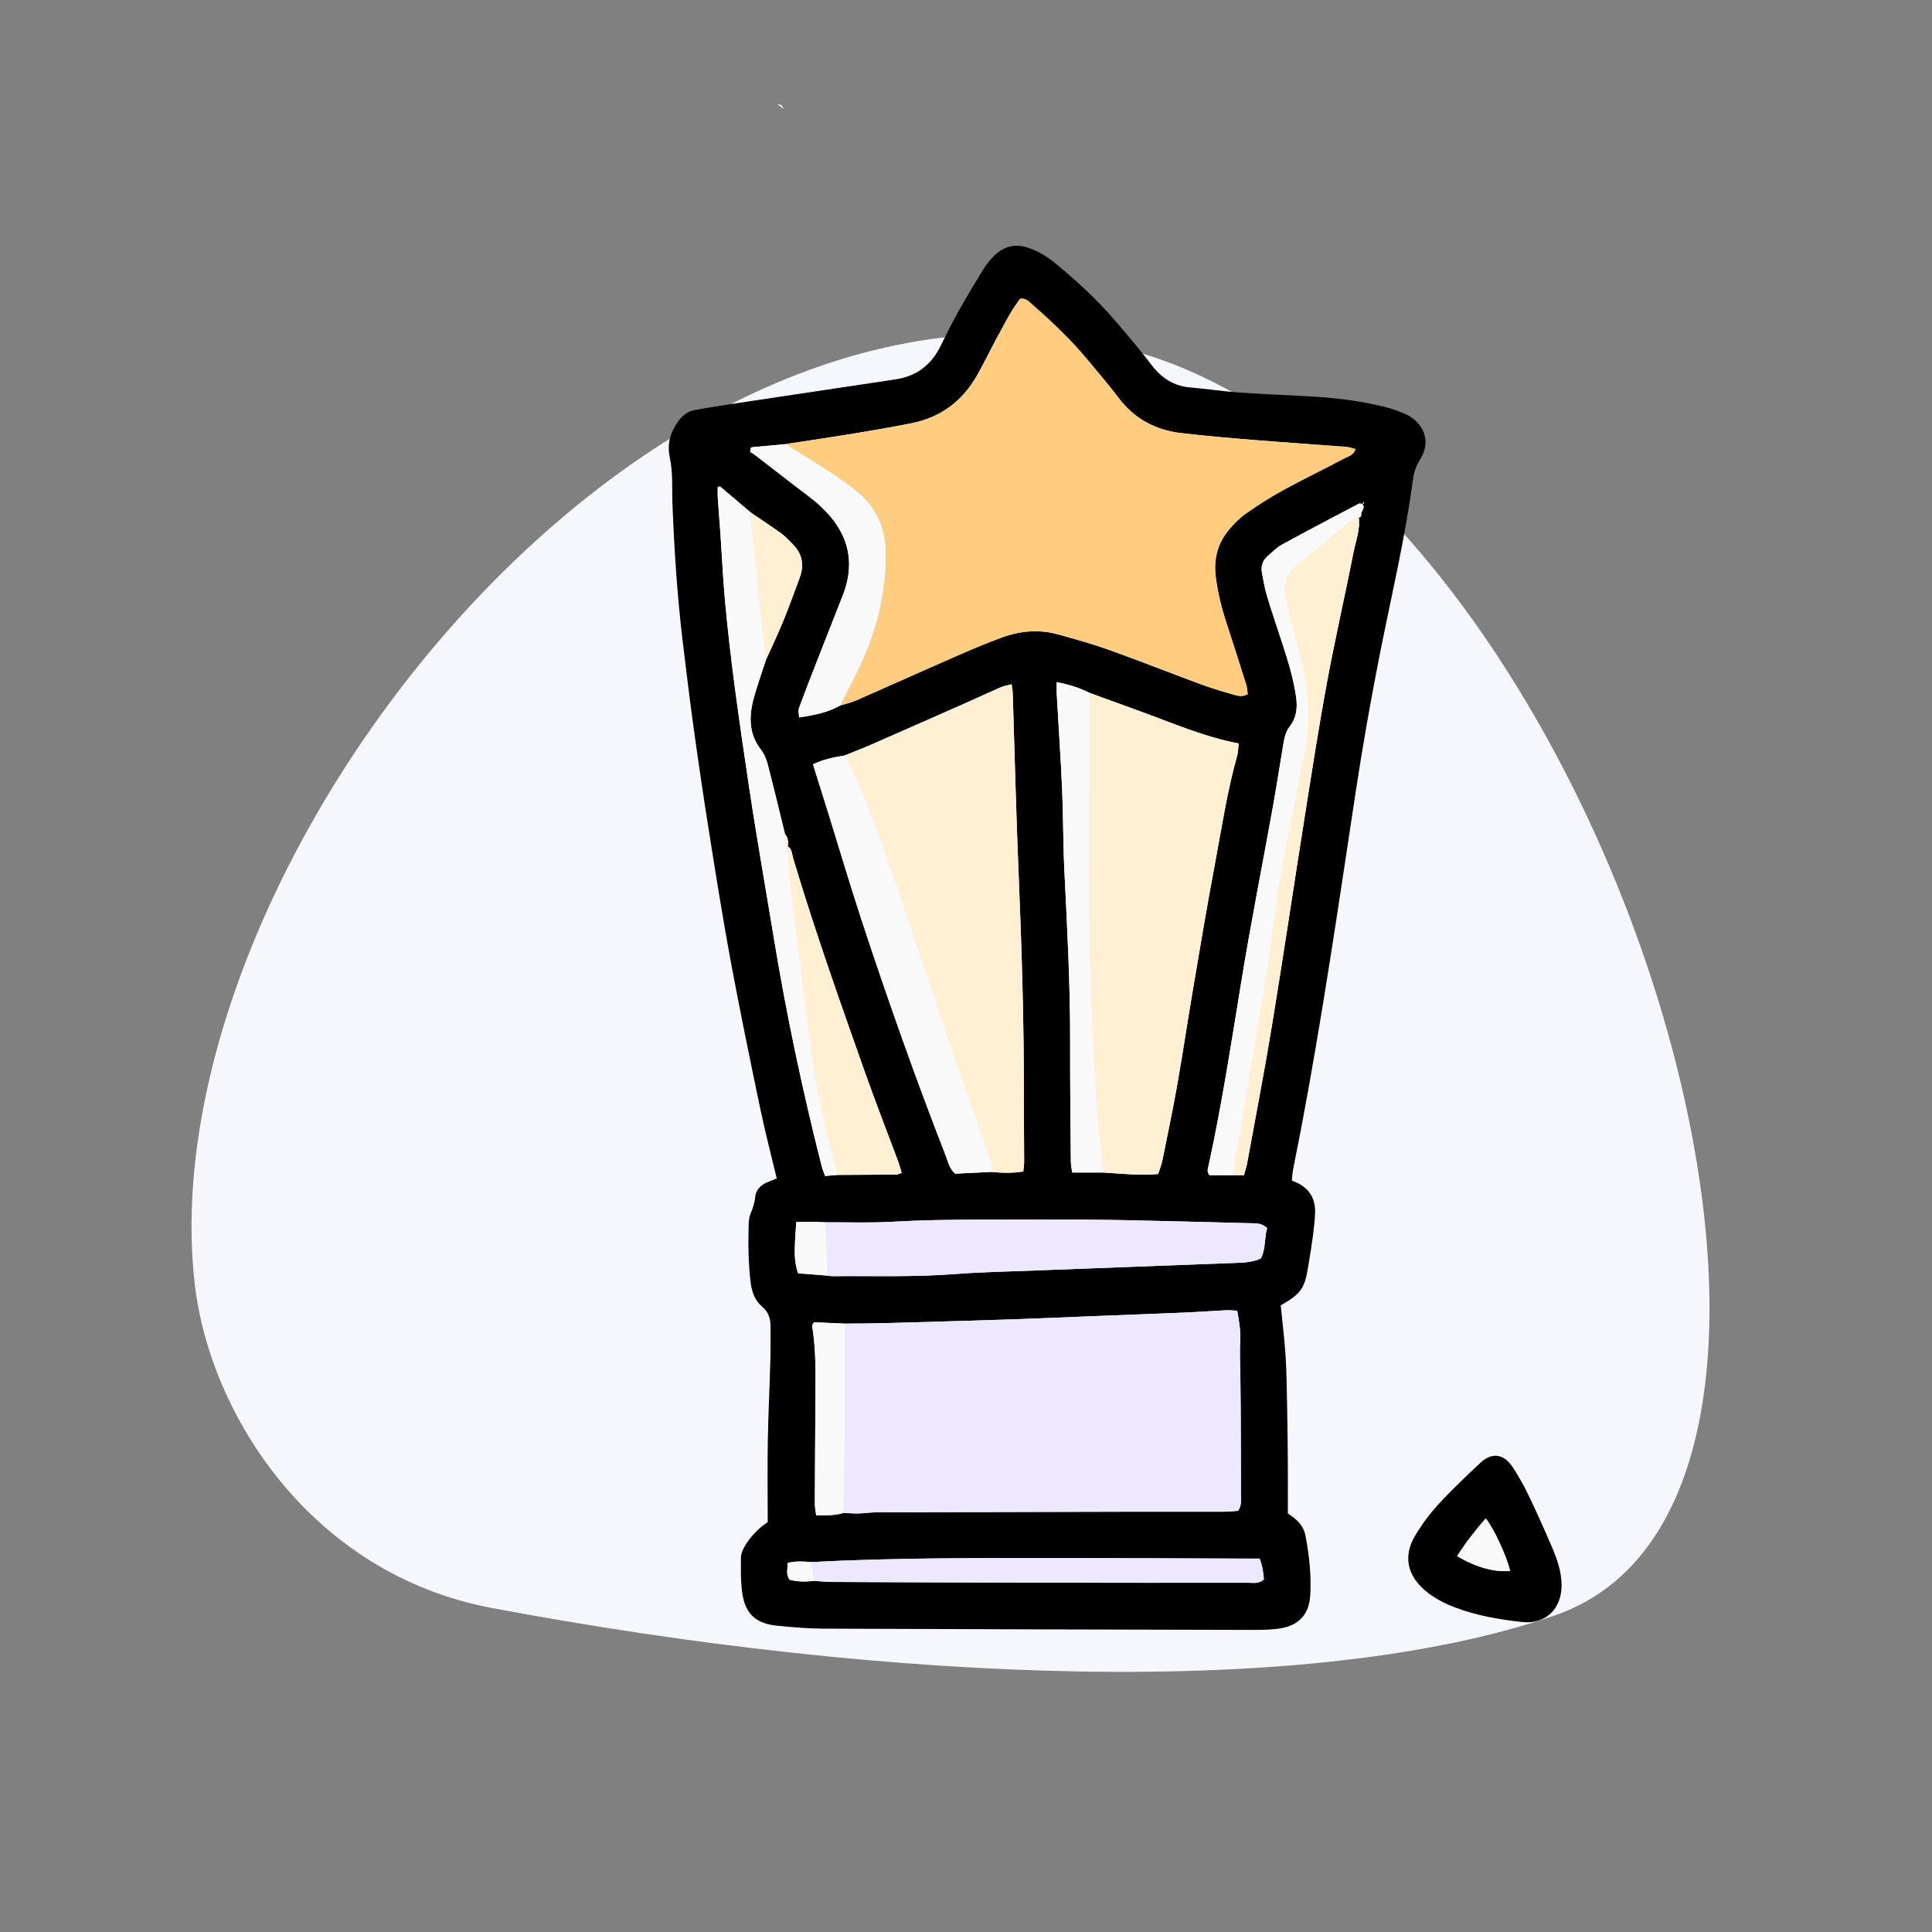 <svg width="100" height="100" viewBox="0 0 100 100" fill="none" xmlns="http://www.w3.org/2000/svg">
<rect x="0" y="0" width="100" height="100" fill="#808080" stroke="none"/>
<g clip-path="url(#clip0_86834_1622)">
<path fill-rule="evenodd" clip-rule="evenodd" d="M57.903 17.968C33.136 12.122 7.59 44.996 10.083 66.48C10.864 73.211 16.098 81.469 25.46 83.23C45.977 87.089 67.754 88.005 80.477 83.614C99.073 77.195 82.669 23.814 57.903 17.968Z" fill="#F5F7FD"/>
<path d="M40.205 60.998C39.908 59.748 39.599 58.575 39.352 57.389C38.826 54.868 38.304 52.345 37.833 49.814C37.421 47.595 37.068 45.364 36.712 43.134C36.429 41.362 36.168 39.586 35.921 37.808C35.71 36.288 35.525 34.764 35.341 33.241C35.053 30.853 34.898 28.454 34.805 26.05C34.775 25.269 34.837 24.466 34.675 23.712C34.519 22.985 34.679 22.431 35.072 21.856C35.301 21.521 35.574 21.292 35.961 21.223C36.672 21.093 37.387 20.983 38.102 20.875C40.792 20.47 43.483 20.067 46.174 19.664C46.231 19.655 46.288 19.646 46.346 19.637C47.433 19.477 48.204 18.894 48.685 17.908C48.976 17.31 49.275 16.715 49.6 16.134C50.01 15.401 50.442 14.682 50.881 13.966C51.032 13.722 51.213 13.488 51.413 13.282C51.921 12.761 52.52 12.585 53.235 12.829C53.766 13.011 54.229 13.299 54.654 13.652C55.748 14.56 56.797 15.516 57.721 16.6C58.36 17.35 59.004 18.097 59.598 18.882C60.12 19.571 60.755 19.986 61.626 20.057C62.434 20.122 63.236 20.251 64.044 20.309C65.257 20.396 66.473 20.446 67.688 20.51C69.021 20.579 70.343 20.733 71.64 21.053C72.031 21.15 72.422 21.279 72.785 21.451C73.631 21.851 74.125 22.795 73.509 23.77C73.301 24.101 73.182 24.443 73.133 24.818C72.738 27.806 72.043 30.736 71.454 33.688C70.961 36.156 70.526 38.639 70.149 41.128C69.274 46.91 68.431 52.696 67.34 58.443C67.205 59.153 67.057 59.862 66.922 60.573C66.891 60.737 66.887 60.908 66.867 61.109C66.996 61.164 67.102 61.2 67.2 61.252C67.799 61.565 68.084 62.074 68.069 62.738C68.06 63.142 68.012 63.546 67.96 63.948C67.888 64.493 67.799 65.036 67.709 65.579C67.523 66.704 67.34 66.962 66.29 67.565C66.374 68.425 66.486 69.312 66.543 70.202C66.599 71.098 66.604 71.996 66.622 72.894C66.64 73.792 66.651 74.69 66.657 75.588C66.663 76.484 66.659 77.381 66.659 78.335C66.765 78.413 66.907 78.506 67.037 78.614C67.312 78.844 67.503 79.132 67.571 79.486C67.767 80.513 67.883 81.552 67.816 82.594C67.751 83.607 67.178 84.169 66.169 84.301C65.74 84.358 65.302 84.364 64.868 84.364C57.451 84.347 50.033 84.329 42.616 84.298C41.806 84.294 40.995 84.225 40.189 84.142C39.149 84.035 38.597 83.55 38.431 82.53C38.33 81.906 38.35 81.261 38.35 80.626C38.35 80.435 38.438 80.229 38.534 80.057C38.807 79.563 39.273 79.092 39.737 78.784C39.737 77.379 39.719 75.99 39.742 74.602C39.765 73.212 39.834 71.823 39.874 70.432C39.891 69.854 39.884 69.273 39.885 68.695C39.887 68.275 39.794 67.919 39.439 67.623C39.072 67.317 38.914 66.859 38.855 66.392C38.793 65.906 38.764 65.413 38.747 64.923C38.73 64.431 38.738 63.939 38.749 63.447C38.755 63.247 38.764 63.033 38.838 62.852C38.957 62.557 39.061 62.271 39.092 61.946C39.124 61.615 39.342 61.366 39.652 61.221C39.807 61.148 39.97 61.091 40.205 60.998ZM42.113 81.824C42.429 81.844 42.746 81.88 43.064 81.881C46.598 81.897 50.133 81.912 53.668 81.918C57.318 81.925 60.968 81.925 64.619 81.922C64.872 81.922 65.145 81.992 65.419 81.75C65.39 81.423 65.356 81.063 65.197 80.673C64.941 80.673 64.712 80.674 64.484 80.673C61.326 80.663 58.167 80.644 55.01 80.644C50.666 80.644 46.322 80.625 41.982 80.852C41.588 80.819 41.195 80.789 40.768 80.899C40.775 81.198 40.67 81.472 40.865 81.762C41.264 81.873 41.686 81.88 42.113 81.824ZM40.773 43.823C40.819 43.583 40.791 43.36 40.629 43.166C40.333 41.959 40.046 40.75 39.733 39.547C39.661 39.275 39.537 38.996 39.367 38.775C38.871 38.127 38.775 37.404 38.902 36.636C38.958 36.295 39.06 35.96 39.162 35.629C39.315 35.132 39.486 34.64 39.649 34.146C39.945 33.487 40.259 32.835 40.532 32.166C40.84 31.417 41.113 30.653 41.395 29.894C41.641 29.23 41.52 28.641 41.009 28.143C40.823 27.96 40.647 27.762 40.438 27.611C39.922 27.239 39.391 26.89 38.865 26.533C38.336 26.084 37.808 25.635 37.278 25.189C37.263 25.176 37.223 25.193 37.151 25.202C37.151 25.384 37.14 25.573 37.153 25.76C37.197 26.424 37.252 27.088 37.297 27.752C37.371 28.821 37.419 29.892 37.514 30.958C37.802 34.189 38.275 37.397 38.752 40.603C39.148 43.264 39.619 45.914 40.056 48.569C40.709 52.539 41.542 56.472 42.533 60.371C42.575 60.533 42.645 60.688 42.709 60.87C42.949 60.849 43.146 60.831 43.344 60.814C44.356 60.809 45.367 60.806 46.379 60.797C46.457 60.797 46.534 60.754 46.67 60.713C46.61 60.51 46.564 60.322 46.497 60.141C45.922 58.597 45.32 57.063 44.771 55.51C43.47 51.831 42.167 48.153 41.049 44.413C40.986 44.206 41.004 43.942 40.768 43.808L40.773 43.823ZM70.32 26.782C70.465 26.781 70.462 26.681 70.456 26.579C70.481 26.409 70.697 26.254 70.493 26.07C70.53 26.066 70.567 26.061 70.605 26.058C70.597 26.034 70.59 26.009 70.583 25.986C70.556 26.018 70.53 26.05 70.502 26.083C70.447 26.077 70.377 26.047 70.336 26.07C69.006 26.771 67.672 27.468 66.353 28.19C66.079 28.34 65.851 28.577 65.611 28.786C65.35 29.014 65.255 29.311 65.319 29.649C65.394 30.046 65.459 30.449 65.576 30.835C65.835 31.693 66.124 32.542 66.402 33.395C66.69 34.276 66.957 35.161 67.088 36.082C67.165 36.623 67.107 37.143 66.776 37.57C66.545 37.868 66.48 38.188 66.423 38.529C66.24 39.613 66.074 40.701 65.88 41.782C65.347 44.745 64.76 47.698 64.274 50.668C63.745 53.895 63.253 57.128 62.557 60.326C62.522 60.484 62.446 60.66 62.607 60.826C62.993 60.826 63.393 60.826 63.793 60.826C63.989 60.826 64.184 60.826 64.389 60.826C64.45 60.596 64.517 60.404 64.553 60.207C64.989 57.815 65.452 55.427 65.845 53.028C66.436 49.429 66.968 45.82 67.54 42.218C67.908 39.902 68.265 37.584 68.693 35.279C69.11 33.031 69.624 30.802 70.065 28.558C70.181 27.969 70.415 27.391 70.328 26.77L70.32 26.782ZM42.711 63.267C42.454 63.257 42.197 63.241 41.94 63.239C41.696 63.237 41.452 63.248 41.216 63.253C41.093 64.894 41.106 65.279 41.308 65.905C41.798 65.944 42.312 65.984 42.824 66.025C42.91 66.036 42.996 66.056 43.082 66.055C45.193 66.036 47.303 66.108 49.413 65.947C50.824 65.838 52.242 65.814 53.657 65.758C55.333 65.691 57.008 65.63 58.684 65.567C60.475 65.499 62.266 65.431 64.058 65.365C64.463 65.35 64.864 65.318 65.255 65.144C65.527 64.644 65.432 64.078 65.587 63.567C65.298 63.285 64.967 63.322 64.658 63.313C62.49 63.255 60.322 63.198 58.153 63.154C57.054 63.132 55.954 63.123 54.855 63.129C51.963 63.145 49.071 63.074 46.179 63.239C45.027 63.304 43.867 63.261 42.711 63.267ZM51.302 60.659C51.846 60.713 52.389 60.726 52.966 60.638C52.984 60.433 53.01 60.267 53.01 60.1C53.008 58.971 52.993 57.841 52.995 56.712C53.001 52.888 52.884 49.069 52.724 45.249C52.593 42.126 52.52 39 52.418 35.876C52.414 35.742 52.386 35.609 52.362 35.42C52.143 35.477 51.972 35.499 51.821 35.564C51.29 35.794 50.767 36.042 50.238 36.276C48.544 37.025 46.85 37.774 45.154 38.516C44.68 38.724 44.195 38.909 43.716 39.105C43.157 39.199 42.602 39.303 42.08 39.563C42.346 40.408 42.599 41.205 42.847 42.004C43.43 43.88 43.985 45.764 44.598 47.63C45.952 51.746 47.396 55.831 48.971 59.869C49.083 60.155 49.134 60.485 49.444 60.75C50.038 60.72 50.67 60.689 51.302 60.659ZM56.381 35.859C55.865 35.593 55.318 35.428 54.696 35.307C54.696 35.54 54.686 35.736 54.697 35.932C54.79 37.576 54.904 39.22 54.976 40.865C55.037 42.251 55.024 43.64 55.091 45.026C55.236 48 55.4 50.973 55.391 53.952C55.385 56.005 55.41 58.057 55.427 60.111C55.428 60.301 55.472 60.491 55.498 60.691C56.065 60.691 56.581 60.691 57.097 60.691C58.041 60.743 58.985 60.859 59.947 60.767C60.031 60.499 60.12 60.286 60.165 60.065C60.429 58.762 60.703 57.462 60.934 56.154C61.216 54.561 61.452 52.96 61.723 51.365C62.095 49.173 62.458 46.977 62.871 44.792C63.229 42.892 63.513 40.974 64.038 39.107C64.09 38.922 64.086 38.722 64.113 38.482C62.305 38.139 60.665 37.414 58.984 36.807C58.115 36.493 57.248 36.175 56.381 35.859ZM43.719 68.511C43.2 68.486 42.68 68.462 42.16 68.44C42.139 68.439 42.116 68.471 42.093 68.488C42.073 68.54 42.031 68.594 42.038 68.641C42.246 69.906 42.215 71.179 42.206 72.453C42.194 74.247 42.181 76.042 42.176 77.836C42.175 78.028 42.22 78.221 42.246 78.433C42.752 78.427 43.212 78.453 43.66 78.307C43.917 78.318 44.175 78.343 44.431 78.337C44.749 78.329 45.066 78.278 45.382 78.278C49.666 78.264 53.95 78.254 58.235 78.246C59.943 78.243 61.651 78.249 63.359 78.246C63.611 78.245 63.863 78.215 64.087 78.199C64.287 77.881 64.232 77.583 64.231 77.301C64.228 75.246 64.228 73.191 64.199 71.136C64.191 70.559 64.162 69.985 64.194 69.406C64.221 68.894 64.139 68.382 64.037 67.844C63.825 67.833 63.655 67.81 63.487 67.818C62.765 67.854 62.045 67.907 61.323 67.938C59.647 68.009 57.971 68.069 56.295 68.135C54.995 68.186 53.695 68.248 52.395 68.29C50.168 68.362 47.941 68.426 45.715 68.487C45.05 68.505 44.385 68.503 43.719 68.511ZM43.487 36.516C43.761 36.431 44.046 36.372 44.307 36.257C46.029 35.502 47.742 34.728 49.465 33.975C50.259 33.628 51.058 33.287 51.872 32.99C52.817 32.647 53.795 32.566 54.775 32.838C55.665 33.085 56.558 33.334 57.427 33.645C59.007 34.211 60.566 34.83 62.14 35.411C62.681 35.612 63.236 35.781 63.793 35.937C64.032 36.003 64.291 36.1 64.582 35.925C64.558 35.767 64.553 35.597 64.504 35.44C64.166 34.364 63.823 33.29 63.472 32.218C63.218 31.446 63.029 30.661 62.926 29.854C62.81 28.946 63.022 28.123 63.609 27.421C63.866 27.112 64.156 26.813 64.483 26.584C65.097 26.153 65.731 25.744 66.39 25.384C67.456 24.801 68.549 24.268 69.627 23.708C69.82 23.607 70.067 23.561 70.163 23.241C69.998 23.201 69.844 23.14 69.686 23.128C68.1 23.007 66.512 22.904 64.927 22.776C63.659 22.673 62.389 22.566 61.126 22.416C59.805 22.261 58.712 21.675 57.895 20.591C57.391 19.921 56.839 19.287 56.304 18.639C55.455 17.609 54.493 16.688 53.488 15.812C53.302 15.65 53.136 15.423 52.807 15.456C52.315 16.089 51.96 16.818 51.577 17.529C51.233 18.166 50.922 18.819 50.563 19.447C49.804 20.778 48.669 21.614 47.16 21.912C46.196 22.102 45.227 22.272 44.257 22.43C43.059 22.627 41.857 22.804 40.657 22.988C40.083 23.041 39.508 23.094 38.935 23.148C38.91 23.15 38.877 23.163 38.864 23.183C38.849 23.204 38.852 23.238 38.828 23.388C38.887 23.427 39.011 23.5 39.125 23.586C39.79 24.097 40.454 24.609 41.115 25.124C41.571 25.478 42.05 25.81 42.472 26.202C43.86 27.489 44.333 29.018 43.616 30.834C43.223 31.828 42.831 32.822 42.442 33.818C42.075 34.759 41.706 35.701 41.356 36.649C41.306 36.785 41.356 36.959 41.36 37.135C42.141 37.017 42.846 36.88 43.487 36.516Z" fill="black"/>
<path d="M80.828 82.045C80.832 83.273 80.001 84.088 78.783 83.955C77.607 83.826 76.436 83.625 75.32 83.203C74.749 82.987 74.211 82.71 73.746 82.308C72.84 81.523 72.629 80.544 73.231 79.516C73.578 78.921 74 78.357 74.465 77.849C75.148 77.104 75.887 76.409 76.625 75.716C77.219 75.16 77.835 75.241 78.292 75.935C78.592 76.39 78.865 76.868 79.101 77.36C79.538 78.271 79.953 79.194 80.349 80.123C80.608 80.734 80.824 81.365 80.828 82.045ZM75.421 80.543C76.383 81.123 77.385 81.393 78.167 81.308C77.958 80.494 77.332 79.139 76.902 78.593C76.375 79.2 75.882 79.819 75.421 80.543Z" fill="black"/>
<path d="M40.657 22.988C41.857 22.803 43.059 22.626 44.257 22.43C45.227 22.27 46.196 22.1 47.16 21.911C48.669 21.614 49.804 20.778 50.563 19.446C50.922 18.819 51.233 18.165 51.577 17.528C51.96 16.818 52.316 16.089 52.807 15.455C53.136 15.422 53.302 15.649 53.488 15.812C54.493 16.687 55.455 17.608 56.304 18.638C56.839 19.286 57.391 19.92 57.895 20.59C58.712 21.674 59.805 22.26 61.126 22.416C62.39 22.565 63.658 22.672 64.927 22.775C66.512 22.904 68.1 23.007 69.686 23.127C69.844 23.139 69.998 23.201 70.163 23.241C70.067 23.56 69.82 23.606 69.627 23.707C68.549 24.268 67.456 24.801 66.39 25.383C65.731 25.743 65.097 26.153 64.483 26.583C64.156 26.812 63.866 27.111 63.609 27.42C63.022 28.122 62.81 28.945 62.926 29.854C63.029 30.66 63.218 31.445 63.472 32.217C63.823 33.289 64.166 34.364 64.504 35.44C64.553 35.596 64.558 35.767 64.582 35.924C64.291 36.099 64.032 36.003 63.793 35.936C63.236 35.78 62.681 35.611 62.14 35.411C60.566 34.829 59.007 34.21 57.427 33.645C56.557 33.334 55.665 33.084 54.775 32.837C53.796 32.565 52.817 32.645 51.872 32.99C51.058 33.286 50.259 33.627 49.465 33.974C47.742 34.727 46.029 35.501 44.307 36.256C44.046 36.371 43.761 36.43 43.487 36.515C43.693 36.104 43.892 35.688 44.105 35.281C45.191 33.208 45.864 31.039 45.84 28.663C45.826 27.283 45.325 26.202 44.258 25.368C43.827 25.031 43.376 24.717 42.918 24.417C42.171 23.931 41.411 23.464 40.657 22.988Z" fill="#FFCD80"/>
<path d="M43.719 68.51C44.385 68.503 45.05 68.505 45.715 68.487C47.941 68.426 50.168 68.363 52.395 68.29C53.695 68.248 54.995 68.186 56.295 68.135C57.971 68.069 59.647 68.008 61.323 67.938C62.045 67.907 62.766 67.854 63.487 67.818C63.655 67.81 63.825 67.833 64.037 67.843C64.139 68.382 64.222 68.894 64.194 69.406C64.162 69.985 64.191 70.559 64.2 71.135C64.228 73.191 64.228 75.246 64.231 77.301C64.232 77.583 64.287 77.88 64.087 78.199C63.863 78.213 63.611 78.245 63.359 78.245C61.651 78.249 59.943 78.243 58.235 78.246C53.951 78.254 49.667 78.263 45.382 78.277C45.066 78.278 44.749 78.329 44.431 78.337C44.175 78.343 43.917 78.318 43.66 78.307C43.678 76.544 43.703 74.781 43.714 73.018C43.724 71.516 43.718 70.013 43.719 68.51Z" fill="#EDE7FF"/>
<path d="M56.381 35.858C57.248 36.175 58.115 36.493 58.984 36.806C60.664 37.412 62.305 38.138 64.113 38.481C64.085 38.721 64.089 38.921 64.037 39.106C63.513 40.973 63.229 42.891 62.87 44.791C62.457 46.977 62.094 49.172 61.722 51.364C61.451 52.959 61.215 54.56 60.933 56.153C60.702 57.461 60.427 58.761 60.164 60.063C60.119 60.285 60.031 60.498 59.947 60.766C58.984 60.858 58.04 60.742 57.096 60.69C57.042 60.175 56.989 59.66 56.934 59.146C56.636 56.387 56.536 53.616 56.441 50.846C56.27 45.852 56.406 40.855 56.381 35.858Z" fill="#FFF0D4"/>
<path d="M43.716 39.104C44.195 38.909 44.68 38.723 45.154 38.516C46.851 37.773 48.544 37.024 50.238 36.275C50.767 36.04 51.29 35.793 51.821 35.563C51.972 35.498 52.143 35.477 52.362 35.419C52.386 35.609 52.414 35.741 52.418 35.875C52.519 39 52.593 42.126 52.724 45.249C52.884 49.068 53.001 52.888 52.995 56.711C52.993 57.84 53.007 58.97 53.01 60.099C53.01 60.266 52.983 60.432 52.966 60.637C52.388 60.726 51.846 60.712 51.302 60.658C51.356 60.269 51.219 59.917 51.094 59.563C50.544 58.01 49.981 56.462 49.45 54.903C48.396 51.812 47.387 48.705 46.31 45.623C45.537 43.415 44.824 41.18 43.716 39.104Z" fill="#FFF0D4"/>
<path d="M42.711 63.266C43.868 63.26 45.027 63.303 46.18 63.237C49.071 63.073 51.963 63.144 54.855 63.128C55.955 63.122 57.055 63.13 58.154 63.153C60.323 63.197 62.491 63.255 64.659 63.312C64.969 63.321 65.299 63.283 65.588 63.566C65.432 64.077 65.527 64.643 65.256 65.143C64.864 65.317 64.463 65.349 64.058 65.364C62.267 65.431 60.476 65.498 58.685 65.566C57.009 65.629 55.333 65.69 53.658 65.757C52.242 65.813 50.825 65.837 49.413 65.945C47.303 66.107 45.193 66.035 43.082 66.054C42.996 66.055 42.91 66.034 42.825 66.024C42.807 65.478 42.792 64.932 42.771 64.386C42.755 64.013 42.731 63.64 42.711 63.266Z" fill="#EDE7FF"/>
<path d="M43.716 39.104C44.824 41.18 45.537 43.415 46.309 45.623C47.387 48.705 48.396 51.812 49.449 54.903C49.98 56.462 50.543 58.01 51.093 59.563C51.218 59.918 51.355 60.269 51.301 60.658C50.669 60.688 50.037 60.72 49.444 60.748C49.133 60.483 49.082 60.154 48.97 59.866C47.395 55.829 45.951 51.744 44.597 47.627C43.984 45.762 43.429 43.878 42.846 42.002C42.598 41.203 42.345 40.405 42.079 39.561C42.602 39.302 43.158 39.199 43.716 39.104Z" fill="#FAF9F9"/>
<path d="M39.65 34.145C39.486 34.64 39.316 35.131 39.163 35.628C39.061 35.959 38.959 36.294 38.902 36.635C38.776 37.404 38.872 38.126 39.368 38.774C39.538 38.996 39.662 39.274 39.733 39.546C40.046 40.749 40.334 41.958 40.63 43.165C40.624 43.396 40.555 43.641 40.774 43.823L40.77 43.807C40.792 44.294 40.786 44.784 40.841 45.268C41.038 46.989 41.249 48.708 41.467 50.427C41.66 51.945 41.864 53.462 42.073 54.978C42.347 56.955 42.849 58.884 43.344 60.813C43.147 60.831 42.95 60.849 42.71 60.869C42.645 60.687 42.575 60.532 42.534 60.37C41.543 56.47 40.71 52.538 40.057 48.568C39.62 45.913 39.149 43.263 38.753 40.602C38.276 37.396 37.803 34.188 37.515 30.957C37.42 29.89 37.372 28.82 37.298 27.752C37.253 27.087 37.198 26.424 37.154 25.759C37.141 25.572 37.151 25.383 37.151 25.201C37.224 25.193 37.263 25.175 37.278 25.188C37.809 25.634 38.337 26.084 38.866 26.532C38.866 26.675 38.852 26.82 38.867 26.961C39.063 28.873 39.262 30.786 39.465 32.697C39.517 33.181 39.588 33.663 39.65 34.145Z" fill="#FAF9F9"/>
<path d="M70.492 26.07C70.697 26.254 70.481 26.41 70.456 26.578C70.411 26.646 70.366 26.713 70.32 26.782L70.328 26.77C70.2 26.82 70.051 26.843 69.949 26.925C69.028 27.672 68.127 28.444 67.196 29.178C66.576 29.668 66.395 30.279 66.549 31.022C66.62 31.362 66.695 31.7 66.783 32.036C66.951 32.679 67.135 33.318 67.301 33.962C67.726 35.608 67.836 37.27 67.519 38.948C67.332 39.942 67.137 40.935 66.936 41.926C66.555 43.796 66.176 45.665 65.937 47.56C65.781 48.793 65.615 50.025 65.412 51.252C64.885 54.446 64.334 57.636 63.793 60.827C63.393 60.827 62.993 60.827 62.607 60.827C62.446 60.66 62.522 60.485 62.557 60.326C63.252 57.129 63.745 53.896 64.273 50.668C64.76 47.699 65.347 44.745 65.88 41.783C66.075 40.701 66.24 39.614 66.423 38.53C66.48 38.19 66.546 37.868 66.776 37.571C67.107 37.144 67.165 36.623 67.088 36.083C66.956 35.16 66.689 34.276 66.402 33.395C66.124 32.543 65.835 31.694 65.576 30.836C65.458 30.45 65.394 30.047 65.319 29.649C65.255 29.312 65.35 29.014 65.611 28.787C65.851 28.578 66.079 28.34 66.353 28.191C67.672 27.469 69.005 26.771 70.336 26.07C70.377 26.049 70.446 26.078 70.502 26.084L70.492 26.07Z" fill="#FAF9F9"/>
<path d="M63.793 60.827C64.334 57.635 64.885 54.446 65.412 51.252C65.615 50.025 65.781 48.793 65.937 47.56C66.176 45.665 66.555 43.796 66.936 41.926C67.137 40.935 67.332 39.942 67.519 38.948C67.836 37.27 67.726 35.608 67.301 33.962C67.134 33.319 66.95 32.679 66.783 32.036C66.695 31.701 66.62 31.362 66.549 31.022C66.395 30.28 66.576 29.668 67.196 29.178C68.127 28.444 69.028 27.672 69.949 26.925C70.051 26.843 70.2 26.82 70.328 26.77C70.415 27.391 70.181 27.969 70.065 28.558C69.624 30.802 69.109 33.031 68.692 35.279C68.265 37.584 67.907 39.902 67.54 42.218C66.968 45.82 66.436 49.429 65.845 53.028C65.452 55.427 64.988 57.815 64.552 60.207C64.517 60.404 64.45 60.596 64.388 60.826C64.184 60.827 63.989 60.827 63.793 60.827Z" fill="#FFF0D4"/>
<path d="M56.381 35.858C56.406 40.855 56.27 45.852 56.441 50.846C56.536 53.615 56.636 56.387 56.934 59.146C56.989 59.66 57.042 60.175 57.096 60.69C56.58 60.69 56.064 60.69 55.497 60.69C55.472 60.49 55.428 60.299 55.426 60.109C55.409 58.056 55.384 56.004 55.39 53.951C55.399 50.971 55.235 47.999 55.091 45.025C55.023 43.639 55.036 42.25 54.976 40.864C54.904 39.219 54.789 37.575 54.697 35.931C54.685 35.735 54.695 35.539 54.695 35.306C55.318 35.428 55.865 35.593 56.381 35.858Z" fill="#FAF9F9"/>
<path d="M43.344 60.813C42.848 58.883 42.346 56.955 42.073 54.977C41.863 53.462 41.66 51.945 41.467 50.427C41.249 48.709 41.038 46.989 40.841 45.267C40.785 44.785 40.791 44.294 40.77 43.807C41.006 43.941 40.989 44.204 41.05 44.412C42.168 48.152 43.472 51.83 44.773 55.508C45.322 57.061 45.924 58.596 46.498 60.14C46.566 60.32 46.611 60.508 46.672 60.712C46.536 60.752 46.458 60.795 46.38 60.796C45.368 60.805 44.356 60.808 43.344 60.813Z" fill="#FFF0D4"/>
<path d="M40.657 22.987C41.411 23.464 42.171 23.93 42.918 24.419C43.376 24.718 43.827 25.032 44.258 25.369C45.326 26.203 45.828 27.284 45.841 28.664C45.865 31.04 45.192 33.209 44.105 35.282C43.892 35.689 43.693 36.105 43.487 36.517C42.847 36.88 42.142 37.017 41.36 37.134C41.357 36.958 41.306 36.784 41.357 36.648C41.707 35.7 42.075 34.758 42.443 33.817C42.832 32.821 43.224 31.827 43.617 30.832C44.333 29.017 43.861 27.488 42.472 26.201C42.05 25.809 41.571 25.478 41.115 25.123C40.454 24.608 39.79 24.096 39.126 23.585C39.012 23.498 38.888 23.426 38.829 23.387C38.853 23.237 38.85 23.203 38.864 23.182C38.878 23.162 38.91 23.15 38.936 23.147C39.508 23.093 40.083 23.04 40.657 22.987Z" fill="#FAF9F9"/>
<path d="M41.981 80.853C46.322 80.626 50.666 80.645 55.009 80.645C58.167 80.645 61.325 80.664 64.483 80.674C64.711 80.675 64.94 80.674 65.197 80.674C65.355 81.064 65.389 81.424 65.418 81.751C65.144 81.993 64.872 81.923 64.619 81.923C60.968 81.925 57.318 81.926 53.667 81.919C50.132 81.913 46.598 81.898 43.063 81.882C42.746 81.881 42.429 81.845 42.112 81.825C42.069 81.5 42.025 81.177 41.981 80.853Z" fill="#EDE7FF"/>
<path d="M43.719 68.51C43.718 70.013 43.724 71.516 43.715 73.018C43.703 74.781 43.679 76.544 43.66 78.308C43.213 78.454 42.753 78.428 42.246 78.434C42.22 78.221 42.175 78.028 42.176 77.836C42.182 76.042 42.194 74.248 42.206 72.453C42.215 71.18 42.247 69.906 42.038 68.641C42.031 68.595 42.073 68.54 42.093 68.489C42.115 68.472 42.138 68.44 42.16 68.44C42.68 68.461 43.2 68.487 43.719 68.51Z" fill="#FAF9F9"/>
<path d="M39.65 34.145C39.588 33.663 39.517 33.181 39.465 32.698C39.262 30.787 39.063 28.874 38.867 26.962C38.852 26.82 38.865 26.675 38.866 26.532C39.391 26.89 39.923 27.239 40.439 27.61C40.648 27.762 40.824 27.96 41.01 28.142C41.52 28.641 41.641 29.23 41.396 29.893C41.115 30.653 40.84 31.416 40.533 32.166C40.259 32.834 39.946 33.486 39.65 34.145Z" fill="#FFF0D4"/>
<path d="M42.711 63.266C42.731 63.64 42.755 64.013 42.77 64.387C42.791 64.933 42.806 65.48 42.824 66.025C42.311 65.985 41.798 65.944 41.308 65.905C41.105 65.279 41.093 64.895 41.216 63.254C41.452 63.248 41.696 63.237 41.94 63.239C42.196 63.241 42.454 63.257 42.711 63.266Z" fill="#FAF9F9"/>
<path d="M41.981 80.853C42.025 81.177 42.069 81.501 42.113 81.825C41.686 81.881 41.264 81.873 40.864 81.763C40.67 81.474 40.774 81.199 40.767 80.9C41.194 80.79 41.587 80.82 41.981 80.853Z" fill="#FAF9F9"/>
<path d="M40.773 43.822C40.554 43.641 40.624 43.396 40.629 43.165C40.791 43.359 40.819 43.582 40.773 43.822Z" fill="#FFF0D4"/>
<path d="M70.502 26.084C70.529 26.051 70.555 26.019 70.583 25.986C70.59 26.01 70.598 26.035 70.605 26.058C70.567 26.062 70.53 26.067 70.493 26.07C70.492 26.069 70.502 26.084 70.502 26.084Z" fill="#FAF9F9"/>
<path d="M70.32 26.782C70.365 26.714 70.41 26.647 70.456 26.579C70.462 26.681 70.465 26.781 70.32 26.782Z" fill="#FFF0D4"/>
<path d="M40.241 5.398C40.416 5.389 40.52 5.472 40.559 5.642C40.454 5.561 40.347 5.479 40.241 5.398Z" fill="#EDE7FF"/>
<path d="M75.421 80.543C75.882 79.819 76.374 79.199 76.902 78.593C77.333 79.139 77.958 80.494 78.167 81.308C77.385 81.393 76.383 81.124 75.421 80.543Z" fill="#FAF9F9"/>
</g>
<defs>
<clipPath id="clip0_86834_1622">
<rect width="100" height="100" fill="white"/>
</clipPath>
</defs>
</svg>
